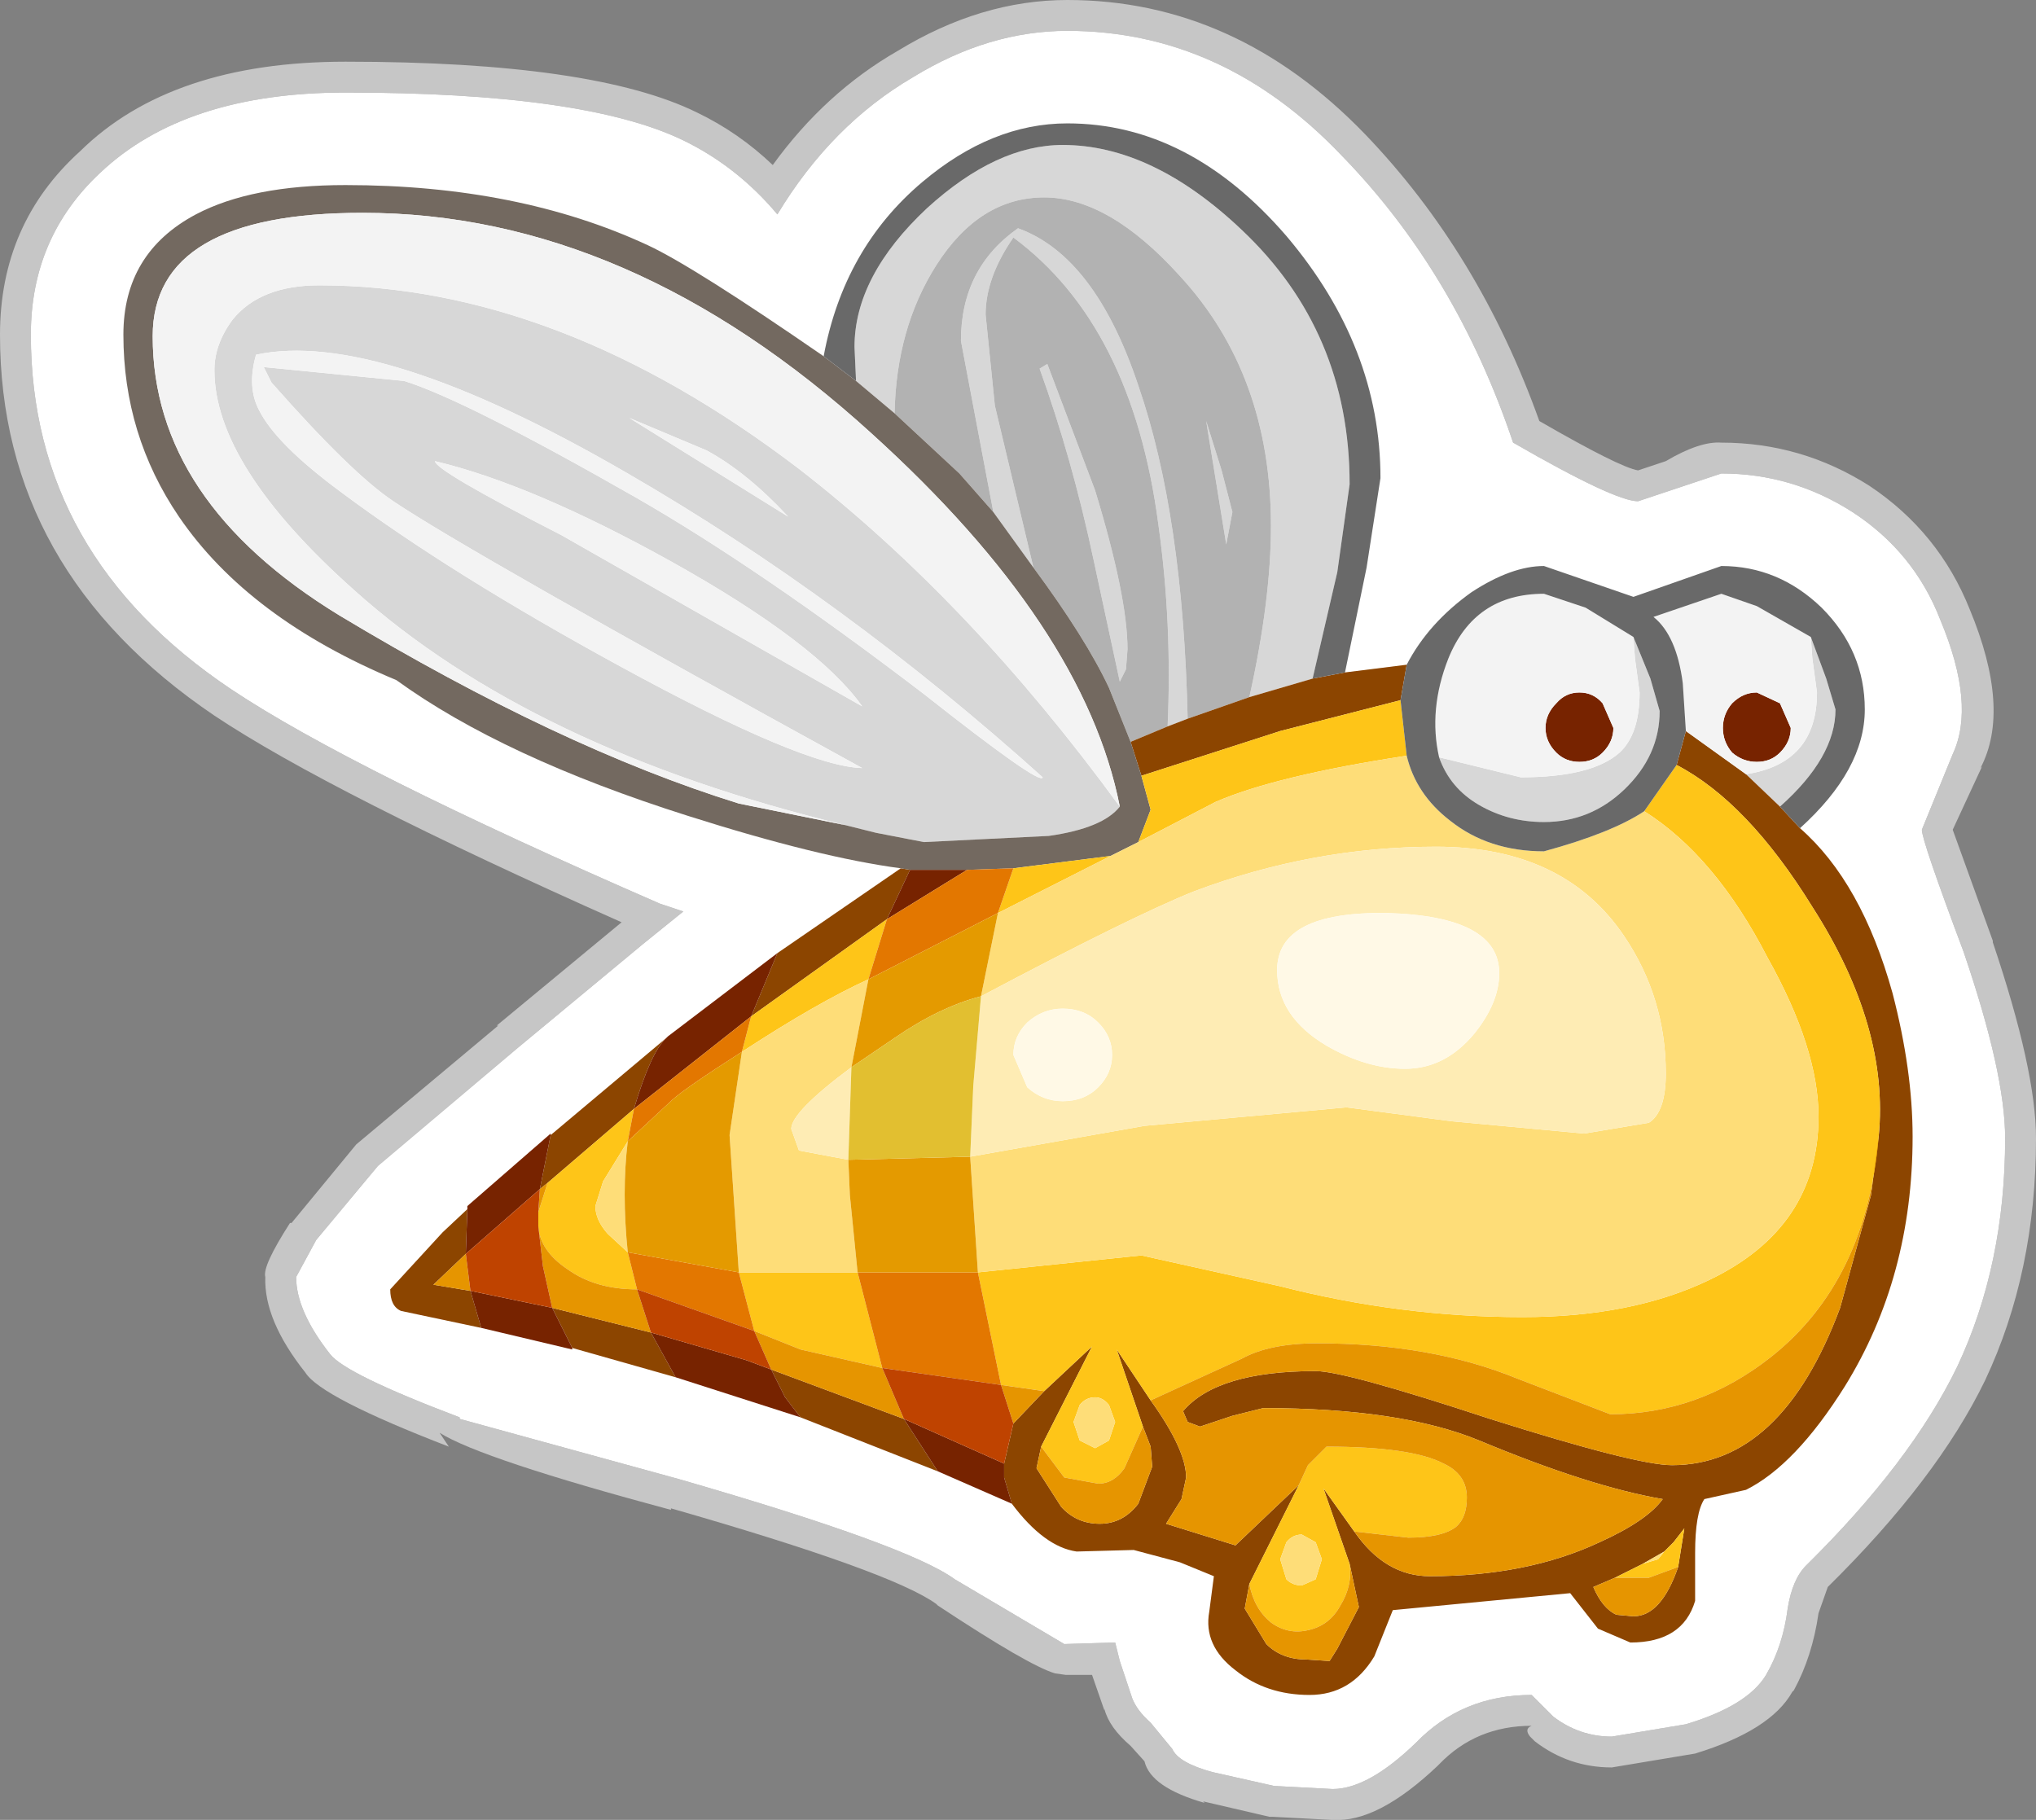 <?xml version="1.0" encoding="UTF-8" standalone="no"?>
<svg xmlns:ffdec="https://www.free-decompiler.com/flash" xmlns:xlink="http://www.w3.org/1999/xlink" ffdec:objectType="shape" height="59.0px" width="66.0px" xmlns="http://www.w3.org/2000/svg">
  <rect width="100%" height="100%" fill="#808080" stroke="none"/>
  <g transform="matrix(1.0, 0.0, 0.0, 1.0, 33.0, 29.5)">
    <path d="M22.8 -15.15 Q25.4 -15.15 27.6 -13.75 29.85 -12.25 30.85 -9.75 32.2 -6.5 31.2 -4.6 L31.25 -4.65 30.3 -2.6 31.6 1.0 31.6 1.05 Q33.0 5.2 33.0 7.4 33.0 11.75 31.35 15.25 29.8 18.45 26.25 21.95 L25.95 22.8 Q25.75 24.2 25.15 25.3 L25.1 25.35 Q24.4 26.6 21.95 27.35 L19.25 27.8 Q17.85 27.8 16.75 26.95 L16.6 26.8 Q16.4 26.55 16.65 26.45 14.85 26.45 13.65 27.7 L13.6 27.75 Q11.65 29.6 10.2 29.5 L10.15 29.5 8.25 29.4 8.15 29.4 6.0 28.9 6.05 28.95 Q4.3 28.45 4.1 27.6 L3.65 27.1 Q2.95 26.5 2.8 25.9 L2.8 25.95 2.4 24.8 1.55 24.8 1.2 24.75 Q0.35 24.5 -2.6 22.55 L-2.65 22.5 Q-4.1 21.45 -11.25 19.4 L-11.25 19.45 Q-17.4 17.8 -18.75 16.95 L-18.45 17.4 Q-22.6 15.8 -23.1 15.0 -24.45 13.3 -24.4 11.9 -24.5 11.55 -23.6 10.15 L-23.55 10.15 -21.45 7.6 -16.85 3.75 -16.9 3.75 -12.85 0.4 Q-22.3 -3.8 -26.05 -6.3 -33.0 -11.0 -33.0 -18.65 -33.0 -22.25 -30.4 -24.6 -27.45 -27.5 -21.8 -27.5 -13.75 -27.5 -10.4 -25.85 -9.05 -25.2 -7.95 -24.15 -6.25 -26.5 -3.9 -27.85 -1.2 -29.5 1.6 -29.5 7.05 -29.5 11.25 -25.15 14.95 -21.3 16.9 -15.85 19.5 -14.35 20.1 -14.25 L21.0 -14.55 Q22.1 -15.2 22.8 -15.15 M22.8 -14.15 L21.45 -13.7 20.1 -13.25 Q19.35 -13.25 16.05 -15.15 14.2 -20.65 10.5 -24.45 6.65 -28.5 1.6 -28.5 -0.95 -28.5 -3.4 -27.0 -6.05 -25.45 -7.8 -22.55 -9.1 -24.1 -10.85 -24.95 -14.05 -26.5 -21.8 -26.5 -27.0 -26.5 -29.75 -23.9 -32.0 -21.8 -32.0 -18.65 -32.0 -11.5 -25.5 -7.15 -21.6 -4.55 -11.6 -0.2 L-10.85 0.05 -12.15 1.1 -16.25 4.5 -20.75 8.3 -22.75 10.7 -23.4 11.9 Q-23.4 13.0 -22.3 14.4 -21.8 15.05 -18.1 16.45 L-18.1 16.5 -11.0 18.45 Q-3.55 20.6 -2.05 21.7 L1.5 23.8 3.15 23.75 3.3 24.35 3.7 25.55 Q3.85 25.95 4.3 26.35 L5.0 27.2 Q5.2 27.65 6.3 27.95 L8.3 28.4 10.2 28.5 Q11.35 28.5 12.9 27.0 14.4 25.45 16.65 25.45 L17.35 26.15 Q18.2 26.8 19.25 26.8 L21.65 26.4 Q23.65 25.8 24.25 24.8 24.8 23.85 24.95 22.65 25.1 21.7 25.55 21.25 28.95 17.9 30.45 14.8 32.0 11.5 32.0 7.4 32.0 5.3 30.65 1.35 29.3 -2.25 29.3 -2.6 L30.3 -5.05 Q31.05 -6.65 29.9 -9.4 29.05 -11.6 27.05 -12.9 25.1 -14.15 22.8 -14.15" fill="#c6c6c6" fill-rule="evenodd" stroke="none"/>
    <path d="M22.8 -14.15 Q25.1 -14.15 27.05 -12.9 29.05 -11.6 29.9 -9.4 31.05 -6.65 30.3 -5.05 L29.3 -2.6 Q29.3 -2.25 30.65 1.35 32.0 5.3 32.0 7.4 32.0 11.5 30.45 14.8 28.95 17.9 25.55 21.25 25.1 21.7 24.95 22.65 24.8 23.85 24.25 24.8 23.65 25.8 21.65 26.4 L19.25 26.8 Q18.2 26.8 17.35 26.15 L16.65 25.45 Q14.4 25.45 12.9 27.0 11.35 28.5 10.2 28.5 L8.3 28.4 6.3 27.95 Q5.2 27.65 5.0 27.2 L4.3 26.35 Q3.85 25.95 3.7 25.55 L3.3 24.35 3.15 23.75 1.5 23.8 -2.05 21.7 Q-3.55 20.6 -11.0 18.45 L-18.1 16.5 -18.1 16.45 Q-21.8 15.05 -22.3 14.4 -23.4 13.0 -23.4 11.9 L-22.75 10.7 -20.75 8.3 -16.25 4.5 -12.15 1.1 -10.85 0.05 -11.6 -0.2 Q-21.6 -4.55 -25.5 -7.15 -32.0 -11.5 -32.0 -18.65 -32.0 -21.8 -29.75 -23.9 -27.0 -26.5 -21.8 -26.5 -14.05 -26.5 -10.85 -24.95 -9.1 -24.1 -7.8 -22.55 -6.05 -25.45 -3.4 -27.0 -0.95 -28.5 1.6 -28.5 6.65 -28.5 10.5 -24.45 14.2 -20.65 16.05 -15.15 19.35 -13.25 20.1 -13.25 L21.45 -13.7 22.8 -14.15" fill="#ffffff" fill-rule="evenodd" stroke="none"/>
    <path d="M6.1 -15.85 L6.6 -14.25 6.95 -12.9 6.75 -11.85 6.1 -15.85 M0.7 -17.55 L0.95 -17.7 2.5 -13.6 Q3.55 -10.15 3.55 -8.45 L3.5 -7.8 3.3 -7.4 2.45 -11.35 Q1.75 -14.65 0.7 -17.55 M7.5 -6.9 Q8.2 -10.05 8.2 -12.45 8.2 -17.35 5.25 -20.55 2.95 -23.1 0.85 -23.1 -1.25 -23.1 -2.65 -20.9 -3.95 -18.85 -4.0 -16.1 L-5.25 -17.15 -5.3 -18.25 Q-5.3 -20.55 -2.95 -22.75 -0.7 -24.8 1.45 -24.8 4.35 -24.8 7.25 -22.05 10.75 -18.75 10.75 -13.8 L10.35 -10.95 9.55 -7.5 7.5 -6.9 M-0.8 -12.9 L-1.85 -18.45 Q-1.85 -20.8 0.0 -22.1 2.5 -21.2 3.9 -17.0 5.35 -12.8 5.5 -6.2 L4.85 -5.95 Q5.0 -9.3 4.55 -12.5 3.7 -18.95 -0.15 -21.8 -1.05 -20.5 -1.05 -19.3 L-0.75 -16.35 0.5 -11.1 -0.8 -12.9 M3.3 -3.35 Q2.75 -2.65 1.0 -2.4 L-3.05 -2.2 -4.6 -2.5 -5.6 -2.75 Q-15.75 -5.2 -21.5 -10.35 -26.05 -14.4 -26.05 -17.5 -26.05 -18.35 -25.45 -19.15 -24.55 -20.25 -22.65 -20.25 -14.9 -20.25 -7.1 -14.3 -1.55 -10.0 3.3 -3.35 M13.65 -4.95 L16.3 -4.3 Q18.6 -4.3 19.5 -5.1 20.15 -5.7 20.15 -7.05 L20.0 -8.15 19.95 -8.85 20.5 -7.5 20.8 -6.45 Q20.8 -5.0 19.65 -3.9 18.55 -2.85 17.05 -2.85 15.9 -2.85 14.95 -3.4 14.0 -3.95 13.65 -4.95 M25.7 -8.85 L26.2 -7.5 26.5 -6.5 Q26.5 -4.95 24.7 -3.35 L23.6 -4.4 Q25.9 -4.75 25.9 -7.05 L25.75 -8.15 25.7 -8.85 M-24.7 -18.0 Q-25.0 -16.95 -24.6 -16.2 -24.05 -15.1 -21.95 -13.55 -18.4 -10.9 -12.9 -7.9 -6.95 -4.65 -5.05 -4.6 -17.8 -11.6 -20.25 -13.25 -21.6 -14.15 -24.2 -17.1 L-24.45 -17.6 -19.9 -17.15 Q-17.95 -16.55 -12.35 -13.35 -8.35 -11.05 -3.05 -7.0 0.75 -4.0 0.8 -4.3 -5.65 -10.1 -12.65 -14.15 -20.75 -18.85 -24.7 -18.0 M-12.6 -15.95 L-7.45 -12.75 Q-8.8 -14.2 -10.1 -14.9 L-12.6 -15.95 M-14.8 -12.15 L-5.05 -6.6 Q-6.5 -8.65 -11.25 -11.3 -15.75 -13.8 -18.9 -14.55 -18.9 -14.25 -14.8 -12.15" fill="#d7d7d7" fill-rule="evenodd" stroke="none"/>
    <path d="M0.7 -17.55 Q1.75 -14.65 2.45 -11.35 L3.3 -7.4 3.5 -7.8 3.55 -8.45 Q3.55 -10.15 2.5 -13.6 L0.95 -17.7 0.7 -17.55 M6.1 -15.85 L6.75 -11.85 6.95 -12.9 6.6 -14.25 6.1 -15.85 M-4.0 -16.1 Q-3.95 -18.85 -2.65 -20.9 -1.25 -23.1 0.85 -23.1 2.95 -23.1 5.25 -20.55 8.2 -17.35 8.2 -12.45 8.2 -10.05 7.5 -6.9 L5.5 -6.2 Q5.35 -12.8 3.9 -17.0 2.5 -21.2 0.0 -22.1 -1.85 -20.8 -1.85 -18.45 L-0.8 -12.9 -1.9 -14.15 -4.0 -16.1 M3.65 -5.45 L2.95 -7.2 Q2.2 -8.8 0.5 -11.1 L-0.75 -16.35 -1.05 -19.3 Q-1.05 -20.5 -0.15 -21.8 3.7 -18.95 4.55 -12.5 5.0 -9.3 4.85 -5.95 L3.65 -5.45" fill="#b2b2b2" fill-rule="evenodd" stroke="none"/>
    <path d="M5.5 -6.2 L7.5 -6.9 9.55 -7.5 10.6 -7.7 12.6 -7.95 12.4 -6.8 8.5 -5.8 4.0 -4.35 3.65 -5.45 4.85 -5.95 5.5 -6.2 M21.35 -4.7 L21.65 -5.8 23.6 -4.4 24.7 -3.35 25.35 -2.65 Q27.35 -0.9 28.35 2.7 29.0 5.2 29.0 7.35 29.0 11.9 26.8 15.45 25.2 18.0 23.6 18.8 L22.25 19.1 Q21.95 19.55 21.95 20.85 L21.95 22.4 Q21.55 23.75 19.85 23.75 L18.8 23.3 17.9 22.15 12.15 22.7 11.55 24.2 Q10.8 25.45 9.45 25.45 8.05 25.45 7.05 24.65 6.0 23.85 6.2 22.75 L6.35 21.6 5.25 21.15 3.75 20.75 1.9 20.8 Q0.85 20.65 -0.2 19.25 L-0.45 18.4 -0.45 17.95 -0.15 16.65 0.85 15.6 2.4 14.15 0.75 17.4 0.6 18.1 1.4 19.35 Q1.9 19.9 2.65 19.9 3.4 19.9 3.9 19.25 L4.35 18.05 4.3 17.4 4.05 16.75 3.2 14.25 4.3 15.9 Q5.45 17.5 5.45 18.4 L5.3 19.1 4.8 19.9 7.05 20.6 9.1 18.65 7.5 21.85 7.35 22.65 8.05 23.8 Q8.55 24.3 9.35 24.3 L10.1 24.35 10.35 23.95 11.05 22.6 10.75 21.2 9.9 18.75 10.9 20.15 Q11.9 21.6 13.35 21.6 16.5 21.6 18.85 20.5 20.4 19.8 20.9 19.1 18.55 18.7 14.95 17.2 12.4 16.15 7.95 16.15 L6.95 16.4 5.9 16.75 5.5 16.6 5.35 16.25 Q6.45 14.95 9.65 14.95 10.6 14.95 15.3 16.5 20.05 18.0 21.2 18.0 24.75 18.0 26.65 12.9 L27.65 9.25 27.9 7.35 Q28.25 3.8 25.75 -0.1 23.65 -3.5 21.35 -4.7 M-2.6 18.2 L-7.05 16.45 -7.55 15.8 -8.0 14.9 -3.7 16.5 -2.6 18.2 M-11.1 15.15 L-14.45 14.2 -15.1 12.9 -11.9 13.7 -11.1 15.15 M-17.4 13.55 L-20.0 13.0 Q-20.35 12.85 -20.35 12.3 L-18.65 10.45 -17.85 9.7 -17.9 11.15 -18.95 12.15 -17.75 12.35 -17.4 13.55 M-15.15 7.3 L-11.4 4.15 Q-11.9 4.6 -12.45 6.45 L-15.25 8.85 -15.5 9.05 -15.15 7.3 M-7.8 1.4 L-3.8 -1.35 -3.5 -1.3 -4.25 0.3 -8.65 3.45 -7.8 1.4 M19.35 21.65 L18.65 21.95 Q18.95 22.65 19.4 22.85 L19.95 22.9 Q20.85 22.9 21.4 21.3 L21.6 20.05 21.25 20.5 20.95 20.8 20.25 21.2 19.35 21.65" fill="#8c4500" fill-rule="evenodd" stroke="none"/>
    <path d="M-4.0 -16.1 L-1.9 -14.15 -0.8 -12.9 0.5 -11.1 Q2.2 -8.8 2.95 -7.2 L3.65 -5.45 4.0 -4.35 4.3 -3.25 3.9 -2.2 3.0 -1.75 -0.15 -1.35 -1.65 -1.3 -3.5 -1.3 -3.8 -1.35 Q-6.45 -1.7 -10.7 -3.05 -16.7 -4.95 -20.15 -7.45 -24.95 -9.45 -27.2 -12.75 -29.0 -15.4 -29.0 -18.65 -29.0 -21.3 -26.65 -22.55 -24.85 -23.5 -21.8 -23.5 -16.2 -23.5 -12.0 -21.55 -10.5 -20.85 -6.3 -17.95 L-5.25 -17.15 -4.0 -16.1 M-5.6 -2.75 L-4.6 -2.5 -3.05 -2.2 1.0 -2.4 Q2.75 -2.65 3.3 -3.35 2.15 -9.2 -4.75 -15.45 -12.6 -22.6 -21.25 -22.6 -28.05 -22.6 -28.05 -18.6 -28.05 -13.25 -22.0 -9.55 -14.85 -5.25 -9.05 -3.45 L-5.6 -2.75" fill="#736960" fill-rule="evenodd" stroke="none"/>
    <path d="M4.0 -4.35 L8.5 -5.8 12.4 -6.8 12.6 -5.0 Q8.35 -4.35 6.4 -3.5 L3.9 -2.2 4.3 -3.25 4.0 -4.35 M20.3 -3.2 L21.35 -4.7 Q23.65 -3.5 25.75 -0.1 28.25 3.8 27.9 7.35 27.5 12.05 24.4 14.5 22.05 16.35 19.2 16.35 L16.2 15.2 Q13.4 14.05 9.7 14.05 8.15 14.05 7.25 14.55 L4.3 15.9 3.2 14.25 4.05 16.75 3.45 18.1 Q3.1 18.6 2.6 18.6 L1.5 18.4 0.75 17.4 2.4 14.15 0.85 15.6 -0.55 15.4 -1.3 11.75 4.0 11.2 8.5 12.2 Q12.4 13.2 16.35 13.2 19.9 13.2 22.4 12.0 25.95 10.3 25.95 6.7 25.95 4.5 24.3 1.55 22.6 -1.75 20.3 -3.2 M9.1 18.65 L9.4 18.0 10.0 17.4 Q12.75 17.4 13.8 17.95 14.55 18.3 14.55 19.05 14.55 19.7 14.2 20.0 13.75 20.35 12.65 20.35 L10.9 20.15 9.9 18.75 10.75 21.2 Q10.85 21.9 10.45 22.55 10.1 23.2 9.4 23.35 8.75 23.5 8.2 23.1 7.65 22.65 7.5 21.85 L9.1 18.65 M21.4 21.3 L20.45 21.65 19.35 21.65 20.25 21.2 20.75 21.05 20.95 20.8 21.25 20.5 21.6 20.05 21.4 21.3 M1.8 16.6 L2.0 17.2 2.5 17.45 2.95 17.2 3.15 16.6 2.95 16.05 Q2.75 15.8 2.5 15.8 2.2 15.8 2.0 16.05 L1.8 16.6 M8.5 21.05 L8.7 21.7 Q8.9 21.9 9.2 21.9 L9.65 21.7 9.85 21.05 9.65 20.5 9.2 20.25 Q8.9 20.25 8.7 20.5 L8.5 21.05 M-0.15 -1.35 L3.0 -1.75 -0.65 0.1 -0.15 -1.35 M-4.25 0.3 L-4.85 2.25 Q-6.5 3.0 -8.95 4.6 L-8.65 3.45 -4.25 0.3 M-9.05 11.75 L-5.2 11.75 -4.4 14.85 -7.05 14.25 -8.55 13.65 -9.05 11.75 M-15.55 9.8 L-15.25 8.85 -12.45 6.45 -12.65 7.5 -13.45 8.8 -13.7 9.6 Q-13.7 10.05 -13.3 10.5 L-12.65 11.1 -12.35 12.3 Q-13.7 12.3 -14.6 11.65 -15.5 11.05 -15.55 10.25 L-15.55 9.8" fill="#fec518" fill-rule="evenodd" stroke="none"/>
    <path d="M3.0 -1.75 L3.9 -2.2 6.4 -3.5 Q8.35 -4.35 12.6 -5.0 12.9 -3.75 14.0 -2.9 15.25 -1.9 17.05 -1.9 19.25 -2.5 20.3 -3.2 22.6 -1.75 24.3 1.55 25.95 4.5 25.95 6.7 25.95 10.3 22.4 12.0 19.9 13.2 16.35 13.2 12.4 13.2 8.5 12.2 L4.0 11.2 -1.3 11.75 -1.55 8.0 4.1 7.0 10.65 6.4 14.05 6.85 18.35 7.25 20.45 6.9 Q21.0 6.55 21.0 5.3 21.0 2.85 19.65 0.85 17.7 -2.05 13.55 -2.05 9.55 -2.05 5.7 -0.6 3.7 0.2 -1.2 2.8 L-0.65 0.1 3.0 -1.75 M20.95 20.8 L20.75 21.05 20.25 21.2 20.95 20.8 M1.8 16.6 L2.0 16.05 Q2.2 15.8 2.5 15.8 2.75 15.8 2.95 16.05 L3.15 16.6 2.95 17.2 2.5 17.45 2.0 17.2 1.8 16.6 M8.5 21.05 L8.7 20.5 Q8.9 20.25 9.2 20.25 L9.65 20.5 9.85 21.05 9.65 21.7 9.2 21.9 Q8.9 21.9 8.7 21.7 L8.5 21.05 M-8.95 4.6 Q-6.5 3.0 -4.85 2.25 L-5.4 5.1 Q-7.35 6.55 -7.35 7.1 L-7.1 7.8 -5.5 8.1 -5.45 9.25 -5.2 11.75 -9.05 11.75 -9.35 7.3 -8.95 4.6 M-12.65 7.5 Q-12.85 9.15 -12.65 11.1 L-13.3 10.5 Q-13.7 10.05 -13.7 9.6 L-13.45 8.8 -12.65 7.5" fill="#fedd78" fill-rule="evenodd" stroke="none"/>
    <path d="M17.1 -5.9 Q17.1 -6.35 17.45 -6.7 17.75 -7.05 18.2 -7.05 18.65 -7.05 18.95 -6.7 L19.3 -5.9 Q19.3 -5.45 18.95 -5.1 18.65 -4.8 18.2 -4.8 17.75 -4.8 17.45 -5.1 17.1 -5.45 17.1 -5.9 M-0.2 19.25 L-2.6 18.2 -3.7 16.5 -0.45 17.95 -0.45 18.4 -0.2 19.25 M-7.05 16.45 L-11.1 15.15 -11.9 13.7 -8.8 14.6 -8.0 14.9 -7.55 15.8 -7.05 16.45 M-14.45 14.2 L-14.45 14.25 -17.4 13.55 -17.75 12.35 -15.1 12.9 -14.45 14.2 M-17.85 9.7 L-17.85 9.6 -15.15 7.25 -15.15 7.3 -15.5 9.05 -17.9 11.15 -17.85 9.7 M-11.4 4.15 L-11.35 4.1 -7.8 1.4 -8.65 3.45 -12.45 6.45 Q-11.9 4.6 -11.4 4.15 M22.85 -5.9 Q22.85 -6.35 23.15 -6.7 23.5 -7.05 23.95 -7.05 L24.7 -6.7 25.05 -5.9 Q25.05 -5.45 24.7 -5.1 24.4 -4.8 23.95 -4.8 23.5 -4.8 23.15 -5.1 22.85 -5.45 22.85 -5.9 M-3.5 -1.3 L-1.65 -1.3 -4.25 0.3 -3.5 -1.3" fill="#772300" fill-rule="evenodd" stroke="none"/>
    <path d="M-5.6 -2.75 L-9.05 -3.45 Q-14.85 -5.25 -22.0 -9.55 -28.05 -13.25 -28.05 -18.6 -28.05 -22.6 -21.25 -22.6 -12.6 -22.6 -4.75 -15.45 2.15 -9.2 3.3 -3.35 -1.55 -10.0 -7.1 -14.3 -14.9 -20.25 -22.65 -20.25 -24.55 -20.25 -25.45 -19.15 -26.05 -18.35 -26.05 -17.5 -26.05 -14.4 -21.5 -10.35 -15.75 -5.2 -5.6 -2.75 M19.95 -8.85 L20.0 -8.15 20.15 -7.05 Q20.15 -5.7 19.5 -5.1 18.6 -4.3 16.3 -4.3 L13.65 -4.95 Q13.3 -6.5 13.95 -8.15 14.8 -10.25 17.05 -10.25 L18.4 -9.8 19.95 -8.85 M17.1 -5.9 Q17.1 -5.45 17.45 -5.1 17.75 -4.8 18.2 -4.8 18.65 -4.8 18.95 -5.1 19.3 -5.45 19.3 -5.9 L18.95 -6.7 Q18.65 -7.05 18.2 -7.05 17.75 -7.05 17.45 -6.7 17.1 -6.35 17.1 -5.9 M21.65 -5.8 L21.55 -7.35 Q21.35 -8.9 20.6 -9.5 L22.8 -10.25 23.95 -9.85 25.7 -8.85 25.75 -8.15 25.9 -7.05 Q25.9 -4.75 23.6 -4.4 L21.65 -5.8 M22.85 -5.9 Q22.85 -5.45 23.15 -5.1 23.5 -4.8 23.95 -4.8 24.4 -4.8 24.7 -5.1 25.05 -5.45 25.05 -5.9 L24.7 -6.7 23.95 -7.05 Q23.5 -7.05 23.15 -6.7 22.85 -6.35 22.85 -5.9 M-12.6 -15.95 L-10.1 -14.9 Q-8.8 -14.2 -7.45 -12.75 L-12.6 -15.95 M-24.7 -18.0 Q-20.75 -18.85 -12.65 -14.15 -5.65 -10.1 0.8 -4.3 0.75 -4.0 -3.05 -7.0 -8.35 -11.05 -12.35 -13.35 -17.95 -16.55 -19.9 -17.15 L-24.45 -17.6 -24.2 -17.1 Q-21.6 -14.15 -20.25 -13.25 -17.8 -11.6 -5.05 -4.6 -6.95 -4.65 -12.9 -7.9 -18.4 -10.9 -21.95 -13.55 -24.05 -15.1 -24.6 -16.2 -25.0 -16.95 -24.7 -18.0 M-14.8 -12.15 Q-18.9 -14.25 -18.9 -14.55 -15.75 -13.8 -11.25 -11.3 -6.5 -8.65 -5.05 -6.6 L-14.8 -12.15" fill="#f3f3f3" fill-rule="evenodd" stroke="none"/>
    <path d="M9.55 -7.5 L10.35 -10.95 10.75 -13.8 Q10.75 -18.75 7.25 -22.05 4.35 -24.8 1.45 -24.8 -0.7 -24.8 -2.95 -22.75 -5.3 -20.55 -5.3 -18.25 L-5.25 -17.15 -6.3 -17.95 Q-5.65 -21.45 -3.1 -23.6 -0.85 -25.5 1.6 -25.5 5.55 -25.5 8.7 -21.85 11.75 -18.25 11.75 -14.0 L11.3 -11.1 10.6 -7.7 9.55 -7.5 M12.4 -6.8 L12.6 -7.95 Q13.3 -9.3 14.7 -10.3 16.0 -11.15 17.05 -11.15 L19.95 -10.15 22.8 -11.15 Q24.65 -11.15 26.05 -9.8 27.45 -8.4 27.45 -6.5 27.45 -4.55 25.35 -2.65 L24.7 -3.35 Q26.5 -4.95 26.5 -6.5 L26.2 -7.5 25.7 -8.85 23.95 -9.85 22.8 -10.25 20.6 -9.5 Q21.35 -8.9 21.55 -7.35 L21.65 -5.8 21.35 -4.7 20.3 -3.2 Q19.25 -2.5 17.05 -1.9 15.25 -1.9 14.0 -2.9 12.9 -3.75 12.6 -5.0 L12.4 -6.8 M13.65 -4.95 Q14.0 -3.95 14.95 -3.4 15.9 -2.85 17.05 -2.85 18.55 -2.85 19.65 -3.9 20.8 -5.0 20.8 -6.45 L20.5 -7.5 19.95 -8.85 18.4 -9.8 17.05 -10.25 Q14.8 -10.25 13.95 -8.15 13.3 -6.5 13.65 -4.95" fill="#696969" fill-rule="evenodd" stroke="none"/>
    <path d="M-1.2 2.8 Q3.7 0.2 5.7 -0.6 9.55 -2.05 13.55 -2.05 17.7 -2.05 19.65 0.85 21.0 2.85 21.0 5.3 21.0 6.55 20.45 6.9 L18.35 7.25 14.05 6.85 10.65 6.4 4.1 7.0 -1.55 8.0 -1.45 5.7 -1.2 2.8 M8.4 1.95 Q8.4 3.45 10.0 4.4 11.3 5.15 12.55 5.15 13.85 5.15 14.8 4.0 15.6 3.0 15.6 2.05 15.6 0.2 11.95 0.1 8.4 0.05 8.4 1.95 M-0.15 4.7 L0.3 5.75 Q0.8 6.2 1.45 6.2 2.15 6.2 2.6 5.75 3.05 5.3 3.05 4.7 3.05 4.1 2.6 3.65 2.15 3.2 1.45 3.2 0.8 3.2 0.3 3.65 -0.15 4.1 -0.15 4.7 M-5.4 5.1 L-5.5 8.1 -7.1 7.8 -7.35 7.1 Q-7.35 6.55 -5.4 5.1" fill="#feecb4" fill-rule="evenodd" stroke="none"/>
    <path d="M27.9 7.35 L27.65 9.25 26.65 12.9 Q24.75 18.0 21.2 18.0 20.05 18.0 15.3 16.5 10.6 14.95 9.65 14.95 6.45 14.95 5.35 16.25 L5.5 16.6 5.9 16.75 6.95 16.4 7.95 16.15 Q12.4 16.15 14.95 17.2 18.55 18.7 20.9 19.1 20.4 19.8 18.85 20.5 16.5 21.6 13.35 21.6 11.9 21.6 10.9 20.15 L12.65 20.35 Q13.75 20.35 14.2 20.0 14.55 19.7 14.55 19.05 14.55 18.3 13.8 17.95 12.75 17.4 10.0 17.4 L9.4 18.0 9.1 18.65 7.05 20.6 4.8 19.9 5.3 19.1 5.45 18.4 Q5.45 17.5 4.3 15.9 L7.25 14.55 Q8.15 14.05 9.7 14.05 13.4 14.05 16.2 15.2 L19.2 16.35 Q22.05 16.35 24.4 14.5 27.5 12.05 27.9 7.35 M10.75 21.2 L11.05 22.6 10.35 23.95 10.1 24.35 9.35 24.3 Q8.55 24.3 8.05 23.8 L7.35 22.65 7.5 21.85 Q7.65 22.65 8.2 23.1 8.75 23.5 9.4 23.35 10.1 23.2 10.45 22.55 10.85 21.9 10.75 21.2 M19.35 21.65 L20.45 21.65 21.4 21.3 Q20.85 22.9 19.95 22.9 L19.4 22.85 Q18.95 22.65 18.65 21.95 L19.35 21.65 M4.05 16.75 L4.3 17.4 4.35 18.05 3.9 19.25 Q3.4 19.9 2.65 19.9 1.9 19.9 1.4 19.35 L0.6 18.1 0.75 17.4 1.5 18.4 2.6 18.6 Q3.1 18.6 3.45 18.1 L4.05 16.75 M0.85 15.6 L-0.15 16.65 -0.55 15.4 0.85 15.6 M-8.55 13.65 L-7.05 14.25 -4.4 14.85 -3.7 16.5 -8.0 14.9 -8.55 13.65 M-15.5 9.05 L-15.25 8.85 -15.55 9.8 -15.5 9.05 M-17.75 12.35 L-18.95 12.15 -17.9 11.15 -17.75 12.35 M-15.55 10.25 Q-15.5 11.05 -14.6 11.65 -13.7 12.3 -12.35 12.3 L-11.9 13.7 -15.1 12.9 -15.4 11.55 -15.55 10.25" fill="#e69500" fill-rule="evenodd" stroke="none"/>
    <path d="M-0.15 4.7 Q-0.15 4.1 0.3 3.65 0.8 3.2 1.45 3.2 2.15 3.2 2.6 3.65 3.05 4.1 3.05 4.7 3.05 5.3 2.6 5.75 2.15 6.2 1.45 6.2 0.8 6.2 0.3 5.75 L-0.15 4.7 M8.4 1.95 Q8.4 0.05 11.95 0.1 15.6 0.2 15.6 2.05 15.6 3.0 14.8 4.0 13.85 5.15 12.55 5.15 11.3 5.15 10.0 4.4 8.4 3.45 8.4 1.95" fill="#fff9e6" fill-rule="evenodd" stroke="none"/>
    <path d="M-4.25 0.3 L-1.65 -1.3 -0.15 -1.35 -0.65 0.1 -4.85 2.25 -4.25 0.3 M-8.65 3.45 L-8.95 4.6 Q-10.75 5.75 -11.2 6.15 L-12.65 7.5 -12.45 6.45 -8.65 3.45 M-5.2 11.75 L-1.3 11.75 -0.55 15.4 -4.4 14.85 -5.2 11.75 M-9.05 11.75 L-8.55 13.65 -12.35 12.3 -12.65 11.1 -9.05 11.75" fill="#e37700" fill-rule="evenodd" stroke="none"/>
    <path d="M-1.55 8.0 L-1.3 11.75 -5.2 11.75 -5.45 9.25 -5.5 8.1 -1.55 8.0 M-0.65 0.1 L-1.2 2.8 Q-2.55 3.15 -4.0 4.15 L-5.4 5.1 -4.85 2.25 -0.65 0.1 M-8.95 4.6 L-9.35 7.3 -9.05 11.75 -12.65 11.1 Q-12.85 9.15 -12.65 7.5 L-11.2 6.15 Q-10.75 5.75 -8.95 4.6" fill="#e49a00" fill-rule="evenodd" stroke="none"/>
    <path d="M-1.2 2.8 L-1.45 5.7 -1.55 8.0 -5.5 8.1 -5.4 5.1 -4.0 4.15 Q-2.55 3.15 -1.2 2.8" fill="#e2bf30" fill-rule="evenodd" stroke="none"/>
    <path d="M-0.15 16.65 L-0.45 17.95 -3.7 16.5 -4.4 14.85 -0.55 15.4 -0.15 16.65 M-15.5 9.05 L-15.55 9.8 -15.55 10.25 -15.4 11.55 -15.1 12.9 -17.75 12.35 -17.9 11.15 -15.5 9.05 M-8.55 13.65 L-8.0 14.9 -8.8 14.6 -11.9 13.7 -12.35 12.3 -8.55 13.65" fill="#bf4300" fill-rule="evenodd" stroke="none"/>
  </g>
</svg>
